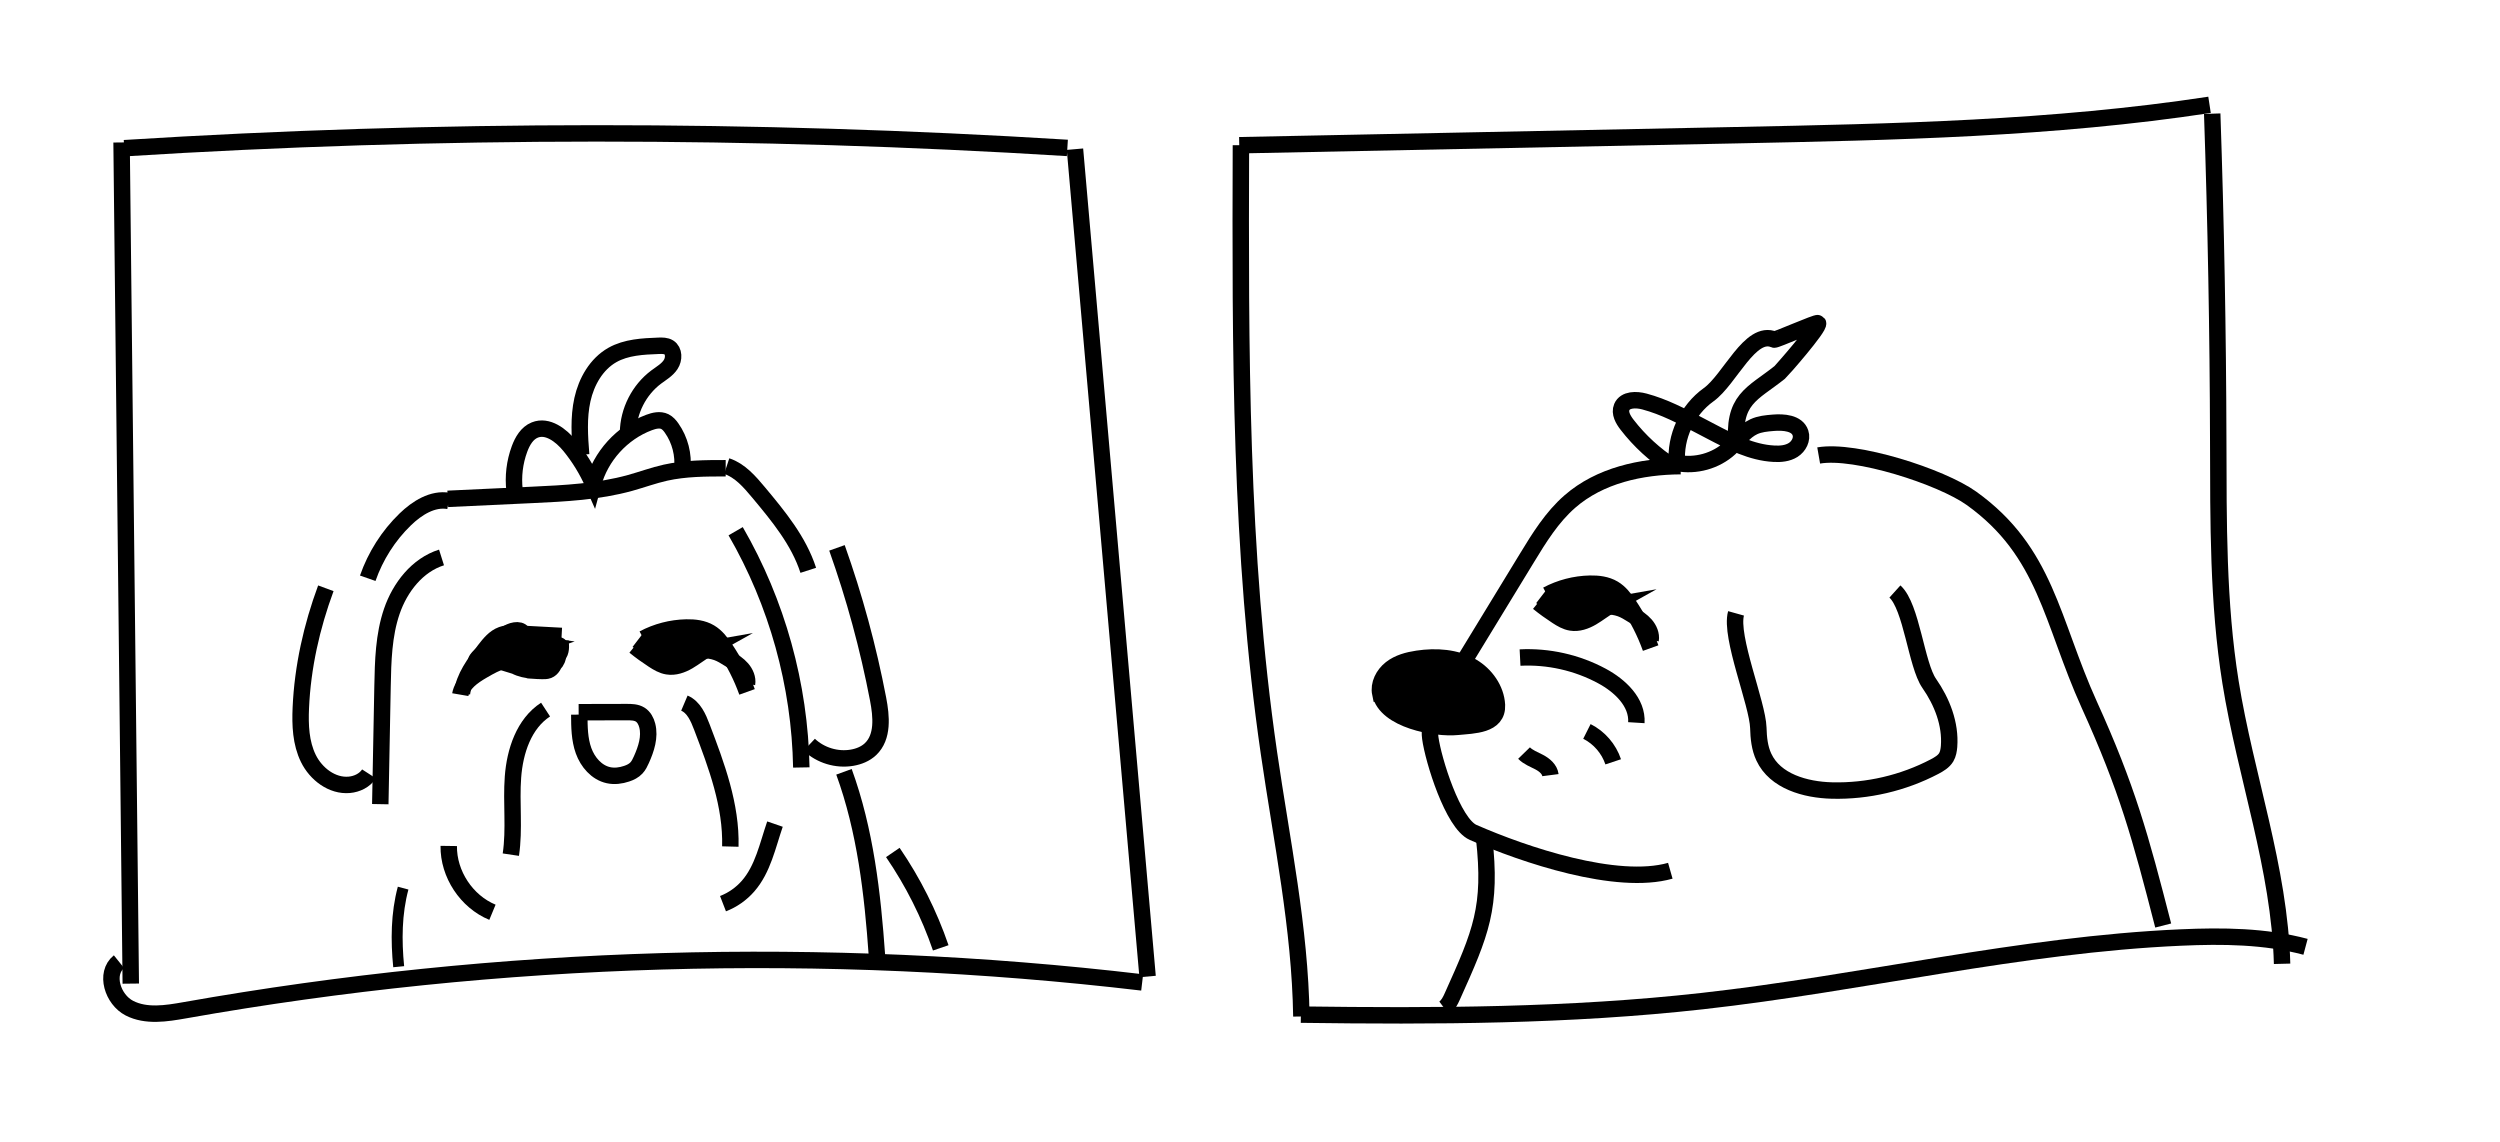 <?xml version="1.0" encoding="UTF-8"?>
<svg id="Layer_1" data-name="Layer 1" xmlns="http://www.w3.org/2000/svg" viewBox="0 0 456.5 208.62">
  <defs>
    <style>
      .cls-1, .cls-2 {
        stroke-width: 3px;
      }

      .cls-1, .cls-2, .cls-3 {
        stroke: #000;
        stroke-miterlimit: 10;
      }

      .cls-2, .cls-3 {
        fill: none;
      }

      .cls-3 {
        stroke-width: 2px;
      }
    </style>
  </defs>
  <path class="cls-2" d="m22.2,26.01l1.68,153.6"/>
  <path class="cls-2" d="m22.69,27.06c57.33-3.59,114.88-3.6,172.21-.05"/>
  <path class="cls-2" d="m196.29,27.24c4.42,50.36,8.84,100.71,13.26,151.07"/>
  <path class="cls-2" d="m208.56,179.39c-58.1-6.85-117.2-5.13-174.81,5.08-3.39.6-7.06,1.19-10.12-.38s-4.58-6.33-1.9-8.48"/>
  <path class="cls-2" d="m226.59,26.52c-.11,37.07-.21,74.29,5.12,110.98,2.32,16,5.68,31.94,5.92,48.11"/>
  <path class="cls-2" d="m226.29,26.52c30.19-.61,60.38-1.22,90.56-1.83,28.94-.59,57.99-1.18,86.61-5.55"/>
  <path class="cls-2" d="m237.54,185.27c24.46.33,48.99.25,73.31-2.47,29.22-3.26,58.01-10.31,87.38-11.61,7.63-.34,15.38-.27,22.76,1.7"/>
  <path class="cls-2" d="m403.95,20.76c.68,19.92,1.05,39.85,1.1,59.78.04,14.7-.08,29.48,2.24,44,2.76,17.24,8.97,34,9.42,51.45"/>
  <path class="cls-2" d="m81.94,91.47c-2.94-.52-5.79,1.29-7.94,3.37-3.08,2.98-5.44,6.7-6.85,10.75"/>
  <path class="cls-2" d="m80.62,101.79c-4.41,1.39-7.57,5.45-9.07,9.83s-1.61,9.09-1.7,13.72c-.14,7.17-.28,14.33-.41,21.5"/>
  <path class="cls-2" d="m99.62,129.57c-3.96,2.58-5.6,7.6-5.95,12.32s.31,9.49-.39,14.17"/>
  <path class="cls-2" d="m124.97,128.39c1.72.73,2.54,2.65,3.2,4.39,2.68,7.03,5.39,14.29,5.19,21.8"/>
  <path class="cls-2" d="m134.33,97c7.56,13.06,11.72,28.06,11.99,43.14"/>
  <path class="cls-2" d="m132.7,85.11c2.42.8,4.18,2.85,5.81,4.8,3.63,4.35,7.34,8.84,9.08,14.23"/>
  <path class="cls-2" d="m59.5,107.42c-2.59,7-4.24,14.37-4.57,21.83-.14,3.15-.01,6.42,1.38,9.25,1.39,2.83,4.34,5.09,7.47,4.81,1.42-.13,2.83-.81,3.6-2"/>
  <path class="cls-2" d="m152.83,100.04c3.2,8.99,5.71,18.23,7.51,27.61.61,3.17.96,6.93-1.39,9.15-.91.86-2.13,1.35-3.37,1.56-2.78.48-5.76-.43-7.81-2.37"/>
  <path class="cls-2" d="m102.55,116.12l-8-.43c-.98-.05-2-.1-2.93.23-1.32.48-2.25,1.64-3.11,2.75-1.85,2.4-3.77,4.95-4.16,7.95"/>
  <path class="cls-2" d="m117.49,116.62c2.4-1.28,5.11-1.98,7.83-2.04,1.49-.03,3.03.15,4.31.91,1.15.68,2,1.78,2.75,2.9,1.67,2.47,3.02,5.14,4.03,7.95"/>
  <path class="cls-2" d="m105.66,130.05l8.78-.02c.85,0,1.74.01,2.46.46.68.43,1.09,1.2,1.29,1.99.53,2.08-.19,4.27-1.07,6.23-.24.54-.5,1.08-.9,1.51-.48.52-1.13.84-1.8,1.06-1.06.36-2.22.51-3.31.27-2.17-.47-3.8-2.38-4.55-4.47s-.77-4.36-.78-6.59"/>
  <path class="cls-2" d="m81.94,154.47c-.07,5.13,3.24,10.15,7.98,12.11"/>
  <path class="cls-2" d="m141.51,150.48c-1.35,3.92-2.19,8.2-4.91,11.32-1.24,1.42-2.82,2.53-4.58,3.21"/>
  <path class="cls-2" d="m102.34,117.13c.11.88.16,1.88-.44,2.52-.48.51-1.24.62-1.94.66-2.63.14-5.32-.39-7.87.29-1.41.37-2.69,1.1-3.95,1.83-1.79,1.04-3.74,2.37-4.09,4.41"/>
  <path class="cls-2" d="m116.42,116.94c1.6,1.23,3.68,1.67,5.69,1.77s4.04-.13,6.05-.05c.94.04,1.88.14,2.76.46.77.28,1.48.72,2.18,1.16.85.53,1.71,1.07,2.37,1.83s1.1,1.77.94,2.76"/>
  <path class="cls-2" d="m93.58,119.1c-2.15.9-4.39,1.56-6.68,1.98-.08-.5.32-.93.7-1.28,1.18-1.09,2.39-2.14,3.64-3.16.95-.77,2.01-1.56,3.24-1.55.46,0,1.03.27.98.73-.03.28-.28.48-.52.64-1.56,1.08-3.11,2.17-4.67,3.25,1.38-1.17,3.18-1.84,4.99-1.85-.57.02-1.15.05-1.72.07,1.71-.37,3.49-.43,5.22-.18-.81.29-1.7.36-2.55.21,1.04.07,2.09.15,3.13.22.52.04,1.22.28,1.13.79-1.66.12-3.33.13-4.99,0,1.16-.49,2.41-.77,3.68-.83.47-.02.96-.02,1.36-.25s.68-.78.43-1.17"/>
  <path class="cls-2" d="m123.67,116.57l-1.82-.02,4.2.1c-2.6.08-5.21.15-7.81.23,3.72-.47,7.5-.45,11.21.06.17.02.35.05.49.16.39.32.09,1.04.44,1.4"/>
  <path class="cls-2" d="m92.86,120.65c1.44,1.65,3.9,1.82,6.1,1.87.39,0,.79.02,1.15-.12.7-.27,1.1-1.04,1.24-1.78s.09-1.51.23-2.25c.06-.3.32-.67.57-.5.22.14.09.48-.05.69-.71,1.05-1.44,2.12-2.44,2.89s-2.35,1.22-3.56.84c1.29-.06,2.62.15,3.84-.25s2.3-1.74,1.8-2.93"/>
  <path class="cls-2" d="m115.88,118.02c1.09.89,2.24,1.71,3.42,2.48.8.52,1.64,1.02,2.58,1.17,1.31.22,2.65-.26,3.8-.93s2.18-1.52,3.35-2.17c-.87.15-1.57.78-2.34,1.23-2.03,1.17-4.55.98-6.88.74"/>
  <path class="cls-2" d="m282.49,108.62c2.4-1.28,5.11-1.98,7.83-2.04,1.49-.03,3.03.15,4.31.91,1.15.68,2,1.78,2.75,2.9,1.67,2.47,3.02,5.14,4.03,7.95"/>
  <path class="cls-2" d="m281.42,108.94c1.6,1.23,3.68,1.67,5.69,1.77s4.04-.13,6.05-.05c.94.04,1.88.14,2.76.46.77.28,1.48.72,2.18,1.16.85.53,1.71,1.07,2.37,1.83s1.1,1.77.94,2.76"/>
  <path class="cls-2" d="m288.67,108.57l-1.82-.02,4.2.1c-2.6.08-5.21.15-7.81.23,3.72-.47,7.5-.45,11.21.06.17.02.35.05.49.16.39.32.09,1.04.44,1.4"/>
  <path class="cls-2" d="m280.88,110.02c1.09.89,2.24,1.71,3.42,2.48.8.52,1.64,1.02,2.58,1.17,1.31.22,2.65-.26,3.8-.93s2.18-1.52,3.35-2.17c-.87.15-1.57.78-2.34,1.23-2.03,1.17-4.55.98-6.88.74"/>
  <path class="cls-2" d="m81.76,91.09c5.13-.24,10.26-.48,15.38-.72,6.02-.28,12.11-.58,17.92-2.19,2.16-.6,4.27-1.38,6.45-1.87,3.6-.8,7.32-.81,11-.81"/>
  <path class="cls-3" d="m73.61,162.17c-1.25,4.65-1.28,9.56-.81,14.35"/>
  <path class="cls-2" d="m160.13,174.5c-.8-11.38-2.12-22.86-6.02-33.57"/>
  <path class="cls-2" d="m93.96,89.56c-.3-2.55.01-5.16.9-7.57.53-1.44,1.37-2.9,2.79-3.47,2.33-.94,4.8.95,6.39,2.89,1.73,2.12,3.17,4.47,4.27,6.98,1.35-5.08,5.28-9.4,10.2-11.24.93-.35,2-.6,2.89-.17.52.26.92.72,1.25,1.2,1.52,2.16,2.22,4.89,1.93,7.52"/>
  <path class="cls-2" d="m106.12,83.04c-.27-3.36-.5-6.78.23-10.07s2.54-6.49,5.47-8.15c2.53-1.43,5.57-1.57,8.47-1.68.63-.02,1.31-.03,1.84.3.99.62.98,2.15.33,3.13-.64.98-1.7,1.58-2.64,2.28-3.14,2.35-5.1,6.21-5.14,10.14"/>
  <path class="cls-2" d="m163.03,155.66c3.68,5.38,6.64,11.25,8.75,17.42"/>
  <path class="cls-2" d="m306.89,85.12c-7.23.04-14.77,1.7-20.22,6.45-3.29,2.86-5.62,6.65-7.89,10.38-4.91,8.05-9.82,16.1-14.73,24.15-1.62,2.65-3.3,5.58-2.88,8.66.54,4.01,4.13,15.62,7.83,17.24,9.31,4.09,26.22,9.78,36,7"/>
  <path class="cls-2" d="m305.35,85.12c-3.15-2.03-5.96-4.6-8.25-7.57-.72-.93-1.42-2.14-.96-3.22.61-1.44,2.65-1.42,4.16-1.01,3.54.95,6.82,2.67,10.07,4.38.7.37,1.4.74,2.1,1.1,3.61,1.89,7.36,3.83,11.43,4.05,1.22.07,2.5-.04,3.53-.69s1.72-1.96,1.33-3.12c-.61-1.82-3.08-2-4.99-1.84-1.2.1-2.44.21-3.53.72-1.79.83-2.93,2.59-4.38,3.92-2.55,2.34-6.25,3.37-9.65,2.69-.38-4.77,1.89-9.67,5.78-12.45s7.59-11.97,11.98-10.07c.27.12,7.85-3.25,8-3,.41.66-6.7,8.76-7,9-5,4-8.72,4.8-7.83,13.53"/>
  <path class="cls-2" d="m317,112c-1.19,4.25,3.94,16.49,4.07,20.9.05,1.83.23,3.69,1.01,5.35,2.06,4.42,7.57,5.98,12.45,6.1,6.48.16,12.99-1.36,18.73-4.37.81-.43,1.65-.92,2.12-1.7.35-.59.46-1.3.52-1.98.31-4.1-1.28-8.15-3.63-11.52s-3.21-14.02-6.26-16.77"/>
  <path class="cls-2" d="m332.09,83.17c6.71-1.17,22.37,3.86,27.91,7.83,13.65,9.79,14.57,22.38,21.5,37.68,6.94,15.3,9.32,24.05,13.5,40.32"/>
  <path class="cls-2" d="m277.56,120.07c5.16-.26,10.39.91,14.94,3.36,3.3,1.77,6.53,4.8,6.3,8.53"/>
  <path class="cls-2" d="m289.77,133.56c2.25,1.13,4.01,3.17,4.8,5.55"/>
  <path class="cls-2" d="m278.29,137.51c.76.78,1.82,1.15,2.78,1.66s1.9,1.29,2.04,2.37"/>
  <path class="cls-1" d="m252.04,126.66c-.36-1.71.57-3.49,1.94-4.57s3.13-1.54,4.85-1.8c3.39-.51,7.02-.28,9.98,1.45,2.45,1.44,4.38,4.1,4.53,7,.18,3.73-4.29,3.69-7.2,3.98-4.08.41-13.08-1.27-14.09-6.06Z"/>
  <path class="cls-2" d="m271,153c1.42,12.69-.56,17.28-5.8,28.92-.36.81-.77,1.64-1.48,2.17"/>
</svg>